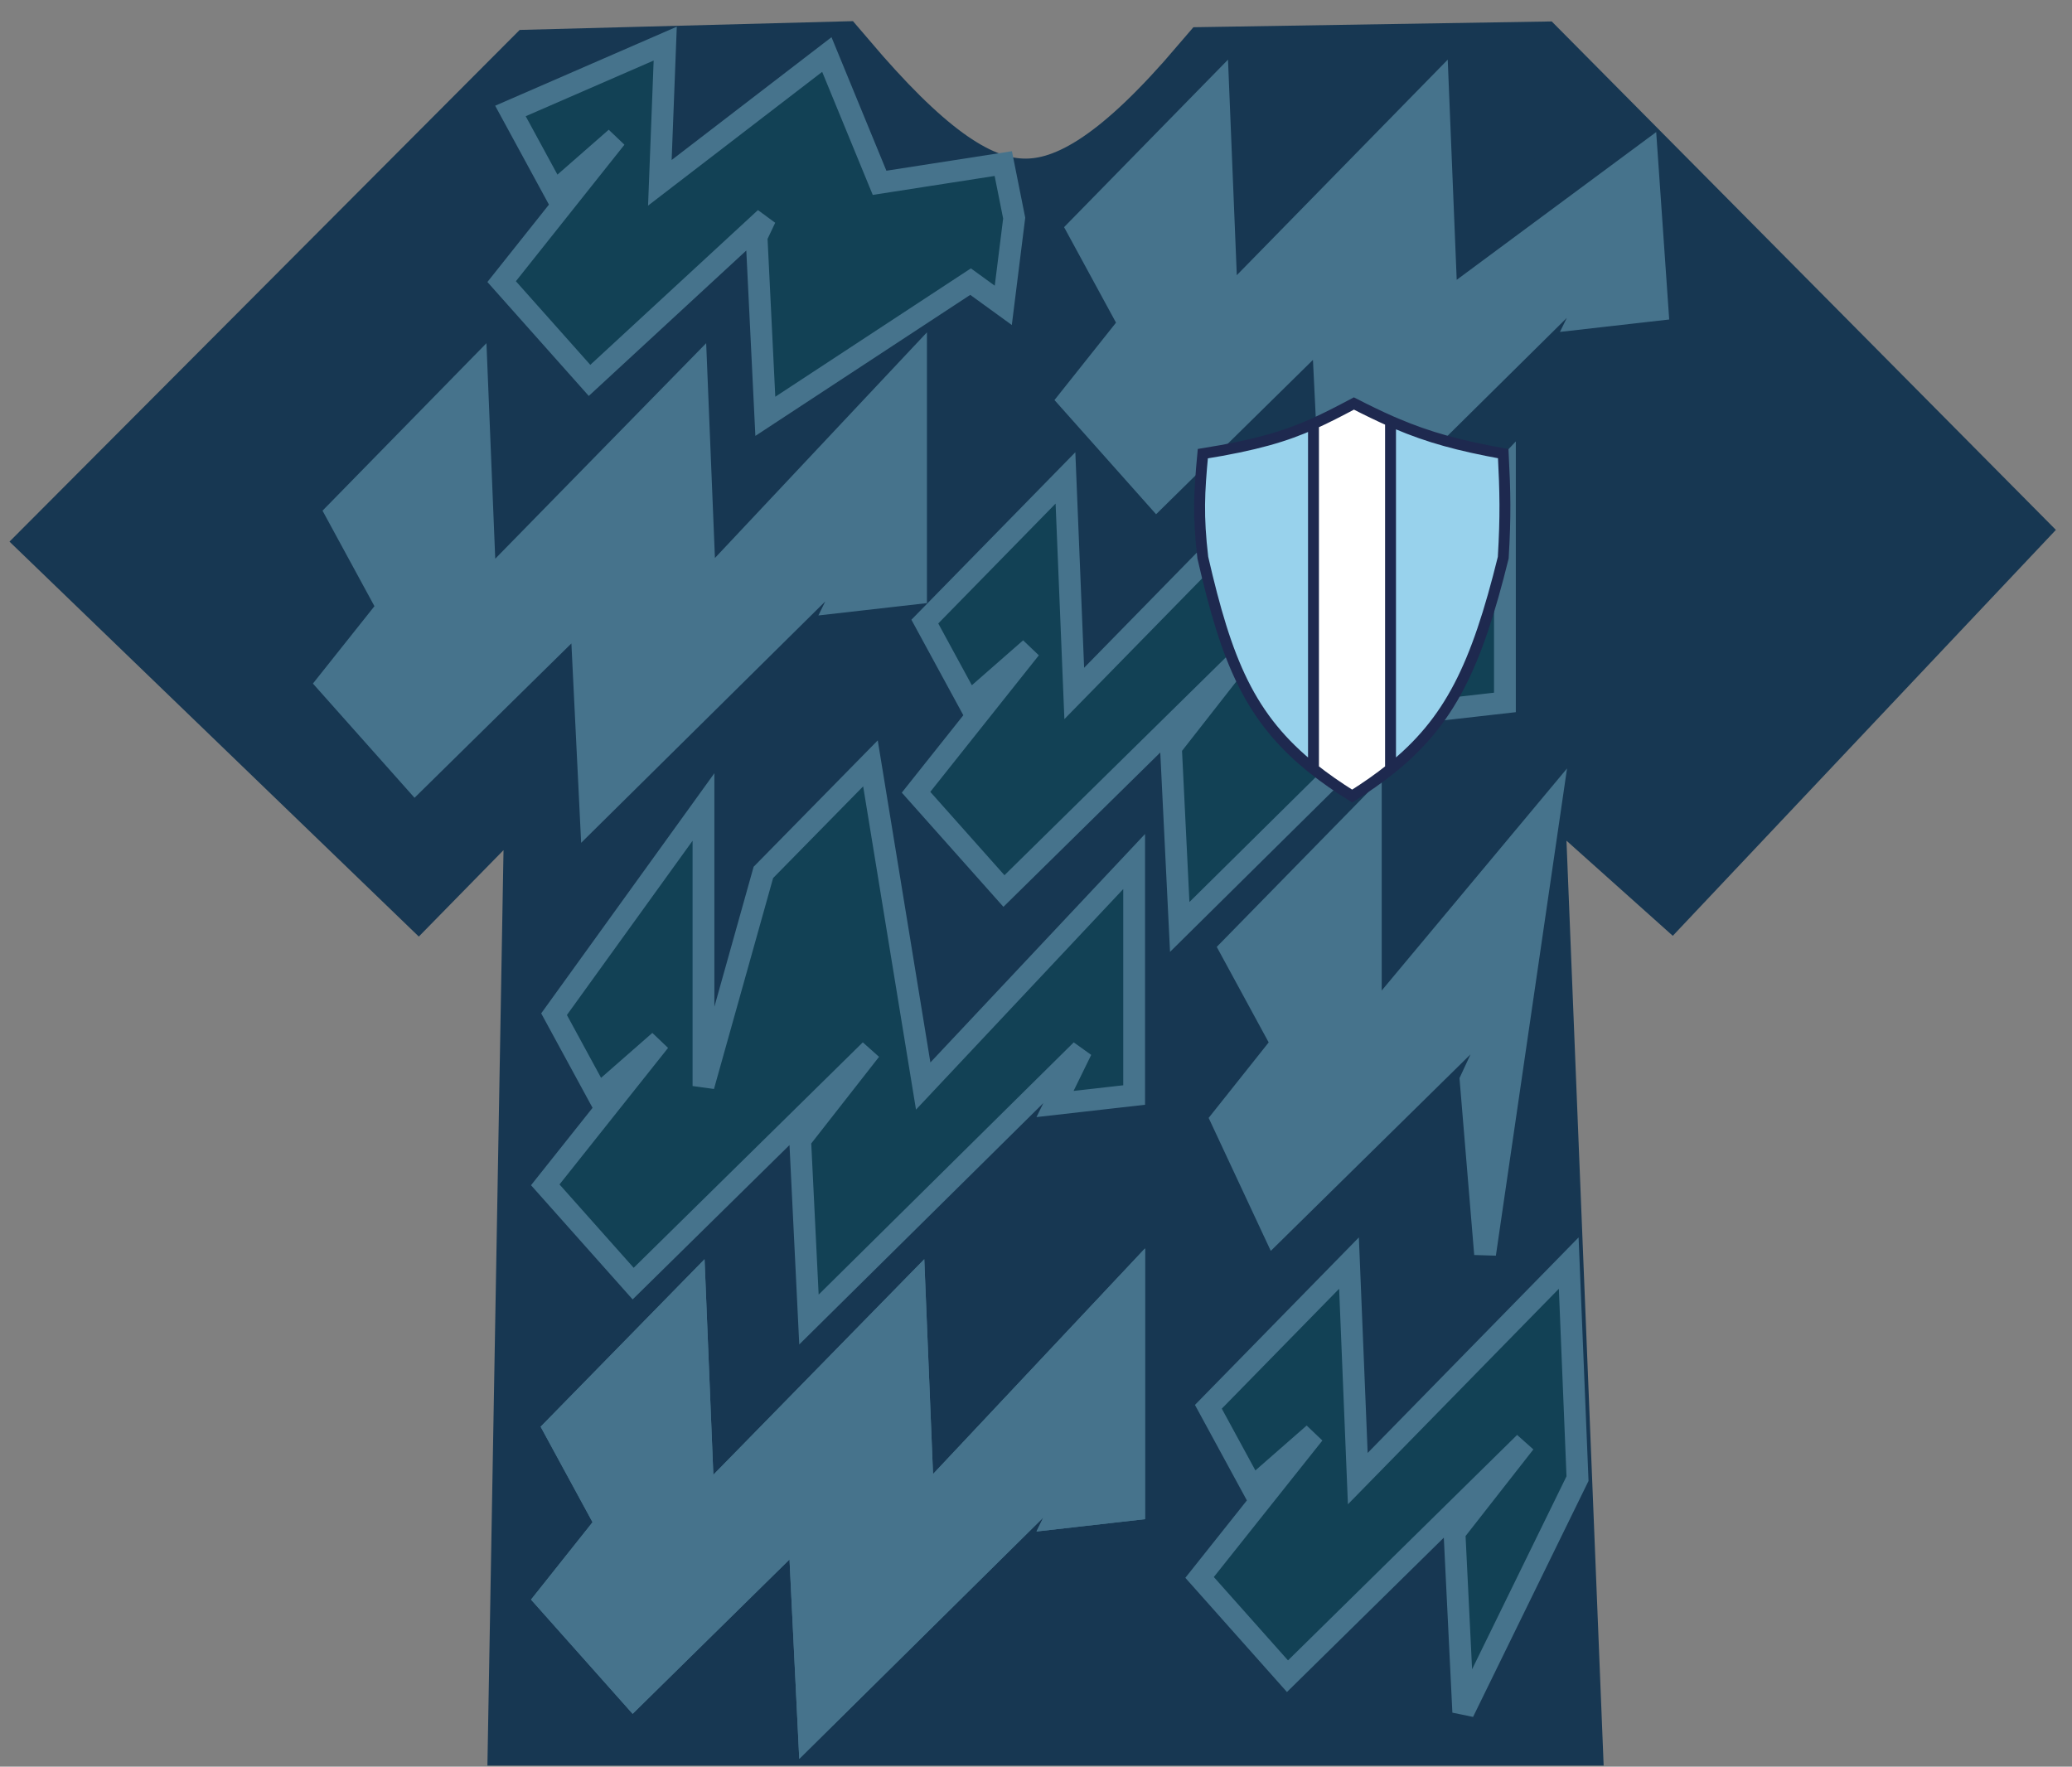 <svg width="95" height="81" viewBox="0 0 95 81" fill="none" xmlns="http://www.w3.org/2000/svg">
<rect x="0" y="0" width="95" height="81" fill="#808080" stroke="none"/>
<path d="M24.892 3.845L4 24.799L19.153 39.42L25.696 32.743L24.892 78.449H70.924L69.087 32.743L76.549 39.42L90.783 24.338L70.121 3.5L55.886 3.73C48.741 12.1 44.831 11.541 37.979 3.5L24.892 3.845Z" fill="#173752" stroke="#173752" stroke-width="5"/>
<path d="M31.851 58.912L25.403 65.5L27.418 69.206L30.239 66.735L25 73.323L29.03 77.853L39.91 67.147L36.687 71.265L37.09 79.5L49.582 67.147L48.373 69.618L52 69.206V58.5L42.328 68.794L41.925 58.912L32.254 68.794L31.851 58.912Z" fill="#46738C" stroke="#46738C"/>
<path d="M31.851 58.912L25.403 65.5L27.418 69.206L30.239 66.735L25 73.323L29.03 77.853L39.91 67.147L36.687 71.265L37.09 79.5L49.582 67.147L48.373 69.618L52 69.206V58.5L42.328 68.794L41.925 58.912L32.254 68.794L31.851 58.912Z" fill="#46738C" stroke="#46738C"/>
<path d="M55.851 3.912L49.403 10.5L51.418 14.206L54.239 11.736L49 18.324L53.03 22.853L63.91 12.147L60.687 16.265L61.09 24.5L73.582 12.147L72.373 14.618L76 14.206L75.5 7L66.328 13.794L65.925 3.912L56.254 13.794L55.851 3.912Z" fill="#46738C" stroke="#46738C"/>
<path d="M30.5 2L23.403 5.088L25.418 8.794L28.239 6.324L23 12.912L27.03 17.441L35.09 10L34.687 10.853L35.09 19.088L44.5 12.912L46 14L46.5 10L46 7.5L40.328 8.382L37.91 2.5L30.254 8.382L30.5 2Z" fill="#124155" stroke="#46738C"/>
<path d="M62.851 36.912L56.403 43.5L58.418 47.206L61.239 44.736L56 51.324L58.418 56.5L69.038 46.051L67.426 49.522L68.09 57.5L71.097 36.912L62.851 46.794V36.912Z" fill="#46738C" stroke="#46738C"/>
<path d="M61.851 57.912L55.403 64.5L57.418 68.206L60.239 65.736L55 72.324L59.03 76.853L69.91 66.147L66.687 70.265L67.09 78.5L72.328 67.794L71.925 57.912L62.254 67.794L61.851 57.912Z" fill="#124155" stroke="#46738C"/>
<path d="M21.851 16.912L15.403 23.5L17.418 27.206L20.239 24.735L15 31.323L19.03 35.853L29.91 25.147L26.687 29.265L27.09 37.5L39.582 25.147L38.373 27.618L42 27.206V16.5L32.328 26.794L31.925 16.912L22.254 26.794L21.851 16.912Z" fill="#46738C" stroke="#46738C"/>
<path d="M48.851 21.912L42.403 28.5L44.418 32.206L47.239 29.735L42 36.324L46.03 40.853L56.91 30.147L53.687 34.265L54.09 42.5L66.582 30.147L65.373 32.618L69 32.206V21.5L59.328 31.794L58.925 21.912L49.254 31.794L48.851 21.912Z" fill="#124155" stroke="#46738C"/>
<path d="M32.254 37L25.403 46.5L27.418 50.206L30.239 47.735L25 54.324L29.03 58.853L39.91 48.147L36.687 52.265L37.09 60.5L49.582 48.147L48.373 50.618L52 50.206V39.5L42.328 49.794L39.91 35L35 40L32.254 49.794V37Z" fill="#124155" stroke="#46738C"/>
<path d="M55.149 20.801C54.98 22.604 54.923 23.628 55.149 25.569C56.234 30.293 57.277 32.918 60.223 35.261V19.427C58.927 20.008 57.588 20.408 55.149 20.801Z" fill="#98D2EC"/>
<path d="M68.923 25.569C69.037 23.628 69.013 22.603 68.923 20.801C66.864 20.424 65.51 20.054 64.033 19.427C63.941 19.389 63.848 19.349 63.755 19.308V35.261C66.484 33.077 67.695 30.534 68.923 25.569Z" fill="#98D2EC"/>
<path d="M62.076 18.5C61.4 18.858 60.816 19.162 60.223 19.427V35.261C60.75 35.679 61.337 36.089 61.996 36.5C62.646 36.09 63.229 35.682 63.755 35.261V19.308C63.229 19.076 62.682 18.81 62.076 18.5Z" fill="white"/>
<path d="M60.223 19.427C60.816 19.162 61.4 18.858 62.076 18.5C62.682 18.81 63.229 19.076 63.755 19.308M60.223 19.427C58.927 20.008 57.588 20.408 55.149 20.801C54.98 22.604 54.923 23.628 55.149 25.569C56.234 30.293 57.277 32.918 60.223 35.261M60.223 19.427V35.261M60.223 35.261C60.75 35.679 61.337 36.089 61.996 36.5C62.646 36.09 63.229 35.682 63.755 35.261M63.755 35.261C66.484 33.077 67.695 30.534 68.923 25.569C69.037 23.628 69.013 22.603 68.923 20.801C66.864 20.424 65.51 20.054 64.033 19.427C63.941 19.389 63.848 19.349 63.755 19.308M63.755 35.261V19.308" stroke="#1E294F" stroke-width="0.5"/>
</svg>
